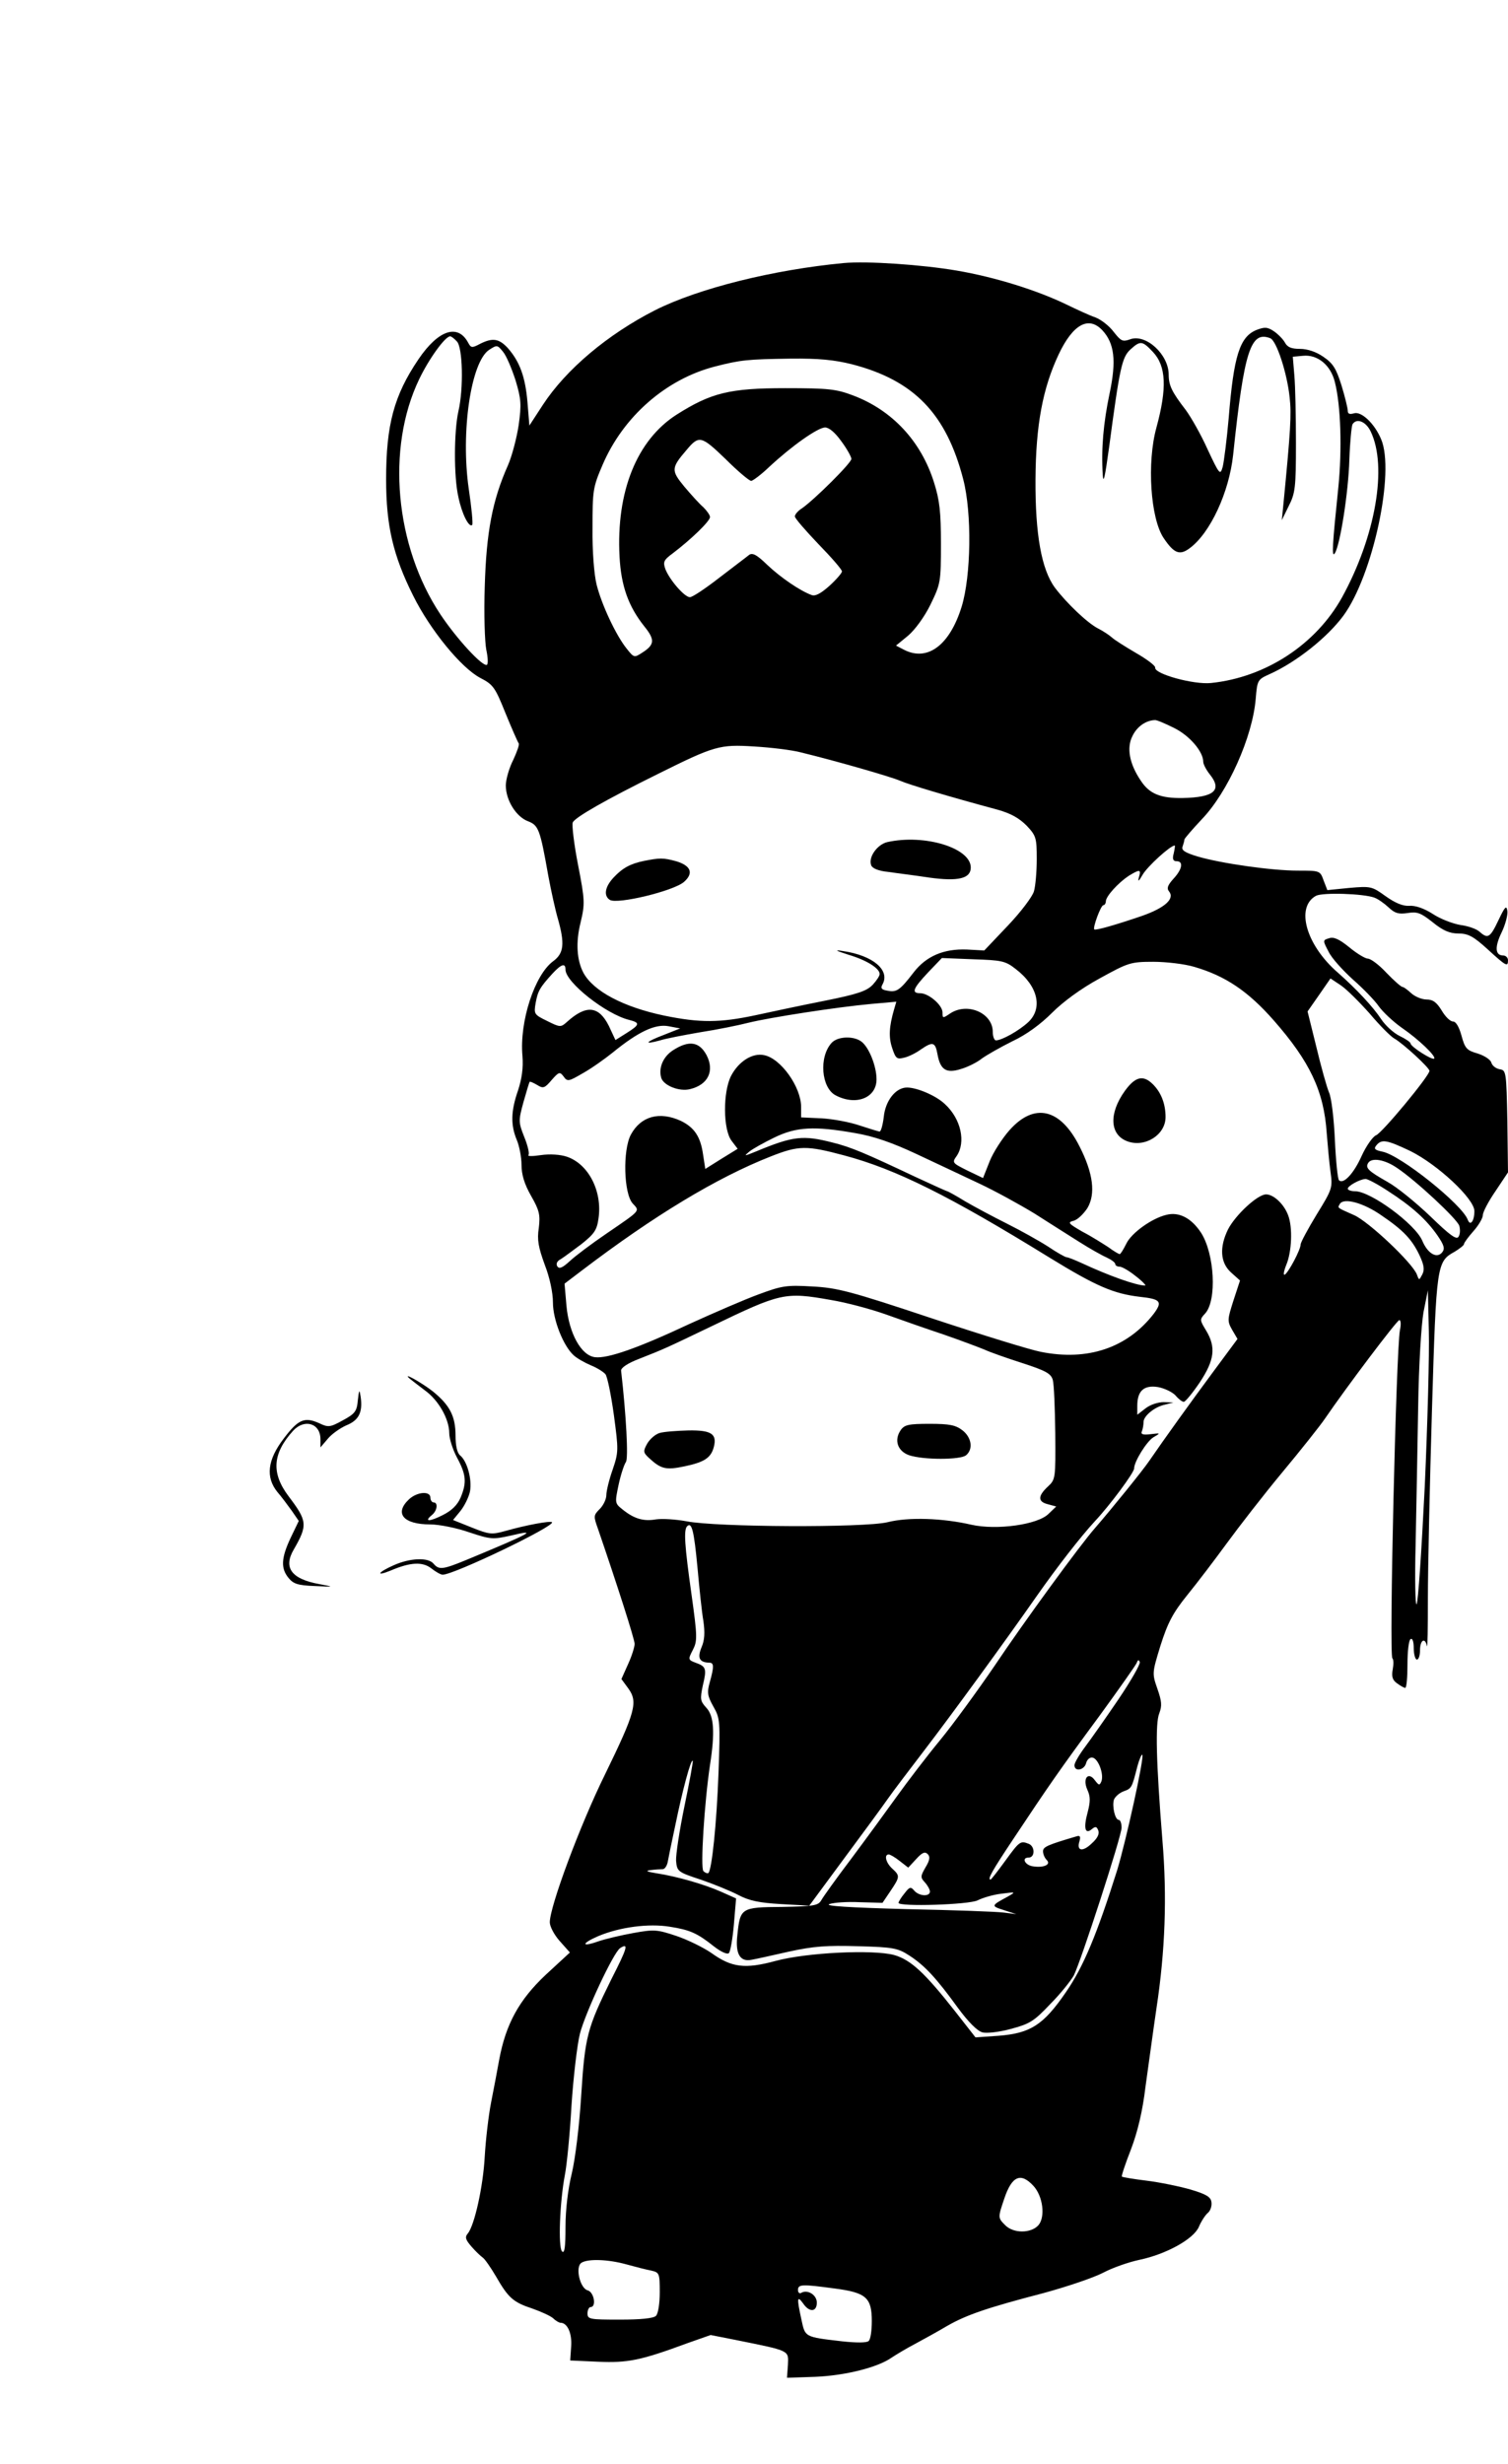 <?xml version="1.0" standalone="no"?>
<!DOCTYPE svg PUBLIC "-//W3C//DTD SVG 20010904//EN"
 "http://www.w3.org/TR/2001/REC-SVG-20010904/DTD/svg10.dtd">
<svg version="1.0" xmlns="http://www.w3.org/2000/svg"
 width="480pt" height="784pt" viewBox="0 0 480 784"
 preserveAspectRatio="xMidYMid meet">
<g transform="translate(0,784) scale(0.1,-0.1)"
fill="#000000" stroke="none">
<path d="M2685 7003 c-222 -21 -461 -80 -600 -150 -151 -77 -283 -188 -357
-301 l-43 -66 -6 74 c-7 82 -25 130 -63 173 -28 30 -48 33 -88 13 -26 -14 -29
-13 -38 4 -33 61 -95 40 -158 -53 -78 -115 -103 -209 -103 -382 0 -147 22
-242 86 -370 54 -109 153 -230 214 -262 41 -21 47 -30 80 -112 20 -49 39 -92
42 -96 3 -3 -5 -26 -17 -52 -13 -25 -24 -63 -24 -82 0 -47 33 -100 71 -114 33
-13 38 -25 64 -172 9 -49 23 -112 31 -139 22 -78 19 -109 -15 -134 -59 -43
-108 -192 -98 -302 3 -38 -2 -72 -14 -109 -23 -66 -24 -110 -4 -158 8 -19 15
-55 15 -79 0 -31 9 -61 30 -98 27 -47 30 -61 25 -103 -6 -38 -1 -62 19 -117
16 -41 26 -89 26 -120 0 -55 33 -138 66 -168 11 -10 36 -24 55 -32 20 -8 40
-21 46 -28 6 -7 18 -65 27 -130 15 -112 15 -118 -4 -174 -11 -31 -20 -68 -20
-81 0 -12 -9 -32 -21 -44 -20 -20 -20 -23 -6 -62 61 -178 117 -352 117 -367 0
-10 -9 -39 -21 -65 l-21 -47 22 -30 c31 -43 23 -74 -74 -273 -80 -162 -176
-421 -176 -471 0 -13 14 -40 32 -60 l32 -36 -77 -71 c-85 -80 -127 -157 -148
-270 -6 -34 -18 -96 -26 -137 -8 -41 -17 -118 -20 -170 -5 -97 -33 -221 -54
-246 -10 -12 -7 -20 12 -42 13 -15 29 -30 36 -35 6 -4 25 -31 42 -60 39 -68
55 -82 116 -102 28 -10 57 -23 66 -31 8 -8 19 -14 23 -14 22 0 37 -33 34 -75
l-3 -45 89 -4 c95 -4 135 4 284 59 l74 26 81 -16 c173 -35 167 -32 165 -79
l-3 -41 90 3 c96 4 199 30 243 61 15 10 50 31 77 45 28 15 73 40 100 56 61 35
128 58 305 104 74 20 160 49 191 65 30 16 82 34 115 41 86 18 173 66 190 105
7 17 20 37 28 44 9 7 14 23 12 35 -2 16 -16 25 -67 40 -35 10 -98 23 -139 28
-41 5 -77 11 -79 13 -2 2 11 41 29 87 21 55 37 122 46 198 9 63 24 176 35 250
28 184 34 356 19 535 -20 249 -23 373 -10 404 9 24 8 38 -6 78 -17 49 -17 50
10 138 23 72 39 103 85 160 31 38 88 113 126 165 38 52 117 154 176 225 60 72
121 149 136 171 69 101 229 313 237 314 5 0 6 -14 2 -32 -12 -63 -35 -1033
-24 -1044 4 -3 4 -20 1 -36 -4 -21 -1 -33 13 -43 11 -8 22 -15 27 -15 4 0 7
33 7 74 0 41 4 78 10 81 6 4 10 -8 10 -29 0 -20 5 -36 10 -36 6 0 10 14 10 30
0 32 16 42 22 13 2 -9 3 59 3 153 0 93 6 362 13 598 14 466 15 472 73 504 16
10 29 20 29 24 0 4 14 23 30 41 17 19 30 42 30 51 0 10 18 44 40 76 l40 60 -2
162 c-3 158 -4 163 -24 166 -12 2 -24 11 -27 21 -2 9 -21 22 -43 29 -35 10
-41 16 -52 57 -8 29 -18 45 -27 45 -9 0 -25 16 -36 35 -16 26 -28 35 -48 35
-15 0 -37 9 -49 20 -12 11 -24 20 -28 20 -4 0 -27 20 -51 45 -23 25 -50 45
-59 45 -8 0 -35 16 -59 36 -32 26 -50 34 -64 29 -21 -6 -21 -7 -2 -43 10 -21
46 -60 78 -89 32 -28 69 -66 82 -85 13 -18 46 -49 73 -68 54 -37 110 -91 103
-98 -6 -6 -75 38 -75 48 0 4 -16 15 -35 24 -20 10 -46 34 -59 54 -25 38 -78
95 -137 147 -102 88 -136 209 -70 245 22 11 151 7 186 -6 11 -4 31 -18 45 -31
20 -19 32 -22 60 -18 31 5 42 1 80 -29 33 -27 55 -36 82 -36 31 0 48 -9 93
-50 60 -55 65 -57 65 -35 0 8 -7 15 -15 15 -26 0 -28 27 -5 74 12 25 20 56 18
68 -3 19 -8 13 -28 -29 -27 -57 -34 -61 -61 -37 -10 9 -37 18 -60 21 -24 4
-64 19 -88 35 -28 18 -57 28 -76 26 -20 -1 -44 9 -75 31 -43 31 -47 32 -115
26 l-70 -7 -12 31 c-11 31 -12 31 -82 31 -84 0 -244 23 -319 45 -40 12 -52 20
-48 31 3 9 6 19 6 23 0 3 25 32 55 64 83 86 162 262 172 384 5 60 6 61 46 79
84 38 182 116 233 185 94 128 165 458 120 562 -21 50 -63 89 -86 82 -14 -4
-20 -2 -20 8 0 8 -9 45 -20 81 -17 54 -27 70 -58 91 -23 16 -51 25 -74 25 -27
0 -40 5 -48 20 -6 11 -22 27 -35 36 -21 14 -30 14 -56 4 -53 -22 -72 -82 -88
-280 -6 -69 -15 -138 -19 -155 -8 -28 -10 -26 -48 55 -21 47 -53 103 -70 126
-44 57 -54 78 -54 112 0 65 -74 132 -124 112 -23 -8 -28 -5 -51 24 -14 19 -40
39 -58 46 -18 6 -59 25 -92 41 -93 45 -226 87 -349 108 -111 19 -286 31 -361
24z m824 -214 c38 -41 45 -96 23 -200 -20 -95 -27 -176 -22 -259 2 -32 7 -9
20 85 34 255 41 288 68 313 32 29 38 28 72 -8 42 -45 45 -115 11 -240 -31
-112 -19 -290 23 -352 33 -49 51 -56 83 -32 65 48 125 177 138 296 35 333 56
396 118 372 20 -7 54 -111 62 -189 6 -53 3 -104 -20 -340 l-5 -50 22 45 c21
41 23 60 23 200 0 85 -2 182 -5 215 l-5 60 32 3 c47 5 89 -30 102 -84 19 -75
23 -214 11 -334 -19 -184 -22 -227 -11 -210 17 28 43 194 46 297 2 57 7 107
10 113 13 21 43 9 58 -23 54 -112 15 -334 -91 -527 -83 -150 -243 -255 -417
-273 -55 -6 -182 29 -178 49 1 6 -27 27 -62 47 -34 20 -69 42 -76 49 -8 7 -27
20 -43 28 -34 17 -101 81 -138 130 -43 58 -63 170 -62 345 1 173 23 290 74
398 45 95 95 123 139 76z m-2055 -35 c19 -18 22 -151 5 -223 -14 -63 -15 -207
0 -272 11 -54 34 -99 44 -89 3 3 -2 55 -11 115 -26 181 7 404 65 442 25 16 26
16 44 -6 11 -13 28 -54 40 -91 18 -60 19 -77 10 -142 -6 -40 -21 -98 -34 -128
-50 -112 -69 -214 -74 -385 -3 -88 0 -179 5 -203 5 -23 6 -44 2 -47 -13 -8
-96 82 -148 160 -145 218 -173 529 -68 748 31 65 83 137 99 137 3 0 13 -7 21
-16z m1258 -73 c197 -51 300 -157 354 -366 28 -108 25 -307 -5 -405 -38 -123
-109 -176 -184 -137 l-25 13 39 32 c22 19 52 60 71 99 32 66 33 71 33 193 0
101 -4 138 -22 195 -41 131 -133 230 -258 277 -53 20 -77 23 -215 23 -178 0
-237 -15 -346 -84 -127 -81 -193 -245 -182 -452 5 -93 28 -158 79 -222 34 -42
33 -58 -6 -83 -26 -17 -27 -17 -50 12 -34 42 -80 140 -96 204 -8 32 -14 108
-13 180 0 119 1 129 32 201 66 154 202 273 358 313 82 21 103 23 240 25 91 1
140 -4 196 -18z m-34 -245 c18 -24 32 -50 32 -56 0 -13 -117 -129 -157 -157
-13 -8 -23 -20 -23 -26 0 -6 34 -45 75 -88 41 -42 75 -81 75 -87 0 -5 -18 -26
-40 -46 -27 -24 -45 -34 -57 -29 -36 13 -99 56 -141 96 -32 31 -46 39 -57 32
-7 -6 -50 -38 -94 -72 -45 -35 -87 -63 -95 -63 -17 0 -64 54 -78 89 -8 23 -6
29 24 51 58 44 118 102 118 115 0 6 -10 20 -21 31 -12 10 -39 40 -61 66 -42
51 -42 59 7 116 40 48 47 46 124 -28 39 -39 76 -70 82 -70 5 0 32 20 58 45 71
66 153 124 177 125 13 0 32 -16 52 -44z m1059 -912 c49 -24 93 -75 93 -108 0
-7 9 -25 21 -40 40 -50 14 -73 -87 -75 -69 -1 -105 13 -132 54 -37 54 -47 106
-27 144 14 29 42 49 71 50 5 1 33 -11 61 -25z m-1187 -78 c111 -27 285 -77
315 -90 27 -12 154 -50 310 -92 43 -12 69 -27 93 -51 30 -32 32 -39 32 -106 0
-40 -4 -86 -9 -103 -5 -17 -42 -66 -83 -109 l-75 -79 -55 3 c-74 3 -130 -21
-170 -73 -43 -56 -54 -64 -83 -58 -19 3 -23 8 -16 20 25 45 -30 92 -125 106
-30 5 -26 2 18 -12 57 -17 98 -43 98 -61 0 -6 -10 -21 -22 -34 -19 -20 -48
-30 -153 -51 -71 -14 -170 -35 -220 -46 -113 -24 -176 -25 -292 -1 -128 27
-224 77 -256 136 -21 40 -25 96 -9 160 14 59 14 70 -8 183 -13 66 -20 127 -17
135 6 16 106 73 272 155 179 89 196 94 305 87 52 -3 120 -11 150 -19z m1186
-321 c-5 -18 -2 -25 9 -25 23 0 18 -26 -10 -56 -18 -20 -22 -30 -14 -40 19
-23 -12 -52 -86 -78 -79 -27 -147 -47 -152 -43 -5 6 21 77 29 77 4 0 8 6 8 13
1 16 38 57 72 80 36 22 41 22 33 -5 -4 -15 0 -12 12 9 15 26 87 92 102 93 2 0
0 -11 -3 -25z m-503 -368 c71 -54 87 -125 40 -169 -29 -27 -84 -58 -103 -58
-5 0 -10 12 -10 27 0 61 -83 96 -138 57 -21 -14 -22 -14 -22 5 0 23 -44 61
-71 61 -29 0 -23 15 25 66 l44 46 100 -4 c90 -3 102 -5 135 -31z m568 7 c100
-29 172 -78 253 -170 116 -132 160 -226 169 -359 3 -38 8 -94 12 -123 7 -51 6
-55 -44 -136 -28 -46 -51 -89 -51 -95 0 -17 -38 -88 -50 -96 -6 -4 -4 10 4 30
18 42 21 121 6 159 -13 35 -46 66 -70 66 -27 0 -97 -65 -121 -111 -28 -57 -25
-106 9 -137 l29 -26 -21 -64 c-19 -60 -20 -65 -4 -93 l17 -29 -77 -104 c-74
-100 -156 -214 -204 -284 -21 -31 -120 -153 -172 -213 -47 -53 -228 -301 -321
-440 -54 -79 -132 -186 -174 -237 -42 -51 -103 -131 -136 -177 -33 -46 -98
-135 -145 -198 -47 -62 -90 -122 -96 -133 -10 -17 -24 -19 -125 -21 -131 -1
-133 -3 -142 -90 -7 -60 9 -86 46 -78 12 2 66 14 119 26 78 17 120 20 220 17
112 -3 126 -6 163 -30 49 -32 85 -71 154 -166 33 -45 62 -74 78 -78 13 -4 55
1 91 11 60 16 73 24 125 79 33 33 66 75 75 91 23 46 152 443 152 470 0 14 -4
25 -9 25 -12 0 -22 45 -15 65 4 9 17 21 31 26 25 9 26 11 43 78 6 23 14 41 16
38 7 -7 -52 -275 -80 -367 -64 -203 -107 -307 -163 -388 -72 -105 -113 -131
-215 -139 l-73 -5 -65 83 c-96 122 -141 164 -194 179 -67 18 -279 8 -378 -19
-96 -26 -139 -21 -203 25 -26 18 -77 43 -113 55 -60 20 -70 21 -136 9 -39 -7
-89 -19 -110 -26 -56 -20 -57 -8 -2 16 69 29 161 41 228 30 64 -10 87 -20 141
-63 22 -17 42 -26 47 -21 5 5 12 46 16 91 l7 83 -47 21 c-54 24 -141 49 -206
59 -31 5 -37 8 -20 10 14 2 31 3 38 3 7 -1 14 9 17 21 2 11 13 66 25 121 22
107 49 209 55 203 2 -1 -10 -66 -26 -143 -16 -77 -28 -156 -27 -175 3 -34 5
-36 78 -60 41 -14 95 -36 120 -49 34 -18 66 -25 136 -29 l90 -5 110 149 c61
82 124 168 140 191 16 23 70 94 119 158 82 107 253 341 357 490 64 91 137 185
183 235 48 51 125 155 125 168 0 22 40 86 61 99 24 14 24 14 -9 10 -25 -3 -32
0 -27 10 3 8 5 21 5 29 0 19 35 48 68 55 l27 7 -31 1 c-18 0 -43 -8 -58 -20
l-26 -20 0 28 c0 48 21 67 66 60 21 -4 46 -16 56 -27 9 -11 21 -20 26 -20 5 0
28 28 51 62 47 71 52 112 20 165 -20 33 -21 35 -3 54 38 42 30 190 -13 257
-31 47 -70 67 -110 57 -47 -11 -112 -58 -128 -92 -9 -18 -18 -33 -21 -33 -3 0
-20 10 -36 22 -17 11 -53 34 -82 49 -45 26 -49 30 -29 35 13 3 32 22 44 40 27
45 19 111 -25 197 -61 121 -144 140 -223 51 -23 -26 -52 -71 -63 -99 l-21 -53
-50 24 c-48 24 -49 25 -34 46 30 44 14 118 -37 165 -28 27 -89 53 -121 53 -36
0 -69 -42 -74 -94 -3 -25 -9 -46 -13 -46 -4 0 -32 9 -63 19 -32 11 -86 21
-122 23 l-65 3 0 33 c0 64 -65 155 -118 165 -37 8 -81 -20 -105 -66 -26 -51
-26 -171 2 -207 l19 -25 -52 -32 -51 -32 -7 45 c-8 58 -28 87 -71 108 -68 31
-127 15 -159 -44 -26 -49 -23 -187 6 -219 23 -25 27 -20 -84 -96 -47 -32 -99
-71 -116 -87 -24 -22 -34 -26 -40 -17 -5 8 -1 17 11 23 10 6 39 28 66 48 40
32 49 44 54 81 13 87 -32 174 -101 197 -21 7 -54 9 -82 5 -26 -4 -44 -4 -40 0
4 4 -2 30 -13 57 -19 48 -19 52 -3 111 10 34 18 63 20 65 1 2 12 -3 24 -10 19
-12 24 -10 46 16 23 26 26 27 38 11 12 -17 16 -16 62 11 27 15 69 45 94 65 82
67 136 92 178 84 l37 -7 -53 -21 c-58 -22 -65 -32 -11 -17 19 6 77 17 129 26
52 8 121 22 152 30 69 17 282 50 392 60 l79 7 -7 -24 c-16 -55 -18 -89 -6
-124 11 -33 15 -36 38 -30 14 3 38 15 53 26 38 26 46 24 53 -15 9 -50 28 -62
75 -47 21 6 51 21 66 33 15 11 59 36 97 55 45 21 90 54 127 91 35 35 92 77
151 109 91 50 98 53 171 53 41 0 100 -7 130 -16z m-2001 -9 c0 -40 129 -142
203 -160 35 -9 34 -15 -9 -42 l-35 -22 -21 45 c-32 64 -72 68 -133 13 -20 -18
-22 -18 -64 3 -41 20 -42 22 -36 57 7 38 13 49 54 94 28 30 41 34 41 12z
m2560 -140 c32 -38 67 -73 78 -79 27 -15 112 -93 112 -103 0 -16 -151 -198
-170 -205 -10 -4 -31 -33 -46 -66 -25 -56 -58 -91 -72 -77 -4 4 -10 61 -13
128 -3 67 -11 136 -19 152 -7 17 -25 81 -40 144 l-28 113 37 53 36 52 33 -22
c18 -12 59 -53 92 -90z m-1638 -380 c59 -10 117 -30 194 -66 60 -28 151 -71
202 -95 51 -24 129 -67 175 -95 45 -29 109 -69 142 -90 33 -21 72 -43 88 -50
15 -7 27 -16 27 -21 0 -4 6 -8 14 -8 7 0 30 -13 51 -30 21 -16 34 -30 30 -30
-28 0 -115 31 -201 71 -22 10 -44 19 -49 19 -4 0 -31 15 -59 34 -28 18 -87 51
-131 73 -44 22 -104 54 -133 71 -29 18 -55 32 -57 32 -2 0 -48 21 -102 46
-161 76 -203 94 -263 109 -94 24 -125 21 -245 -29 -37 -15 -38 -15 -20 0 11 9
47 29 80 45 70 34 127 37 257 14z m1767 -57 c87 -43 204 -152 204 -191 0 -32
-13 -49 -21 -28 -17 48 -214 206 -272 217 -24 5 -28 9 -19 20 17 21 34 17 108
-18z m-1802 -14 c165 -44 334 -128 655 -326 147 -90 202 -114 287 -124 65 -7
72 -15 44 -53 -84 -109 -210 -152 -360 -122 -32 6 -188 54 -348 107 -258 86
-300 97 -380 101 -82 5 -97 2 -170 -25 -44 -16 -143 -59 -220 -94 -164 -77
-261 -111 -301 -106 -44 5 -83 76 -91 164 l-6 70 54 41 c230 175 430 296 603
364 89 35 113 35 233 3z m1760 -40 c60 -40 191 -162 198 -184 3 -11 3 -26 -2
-34 -6 -12 -26 2 -90 64 -45 43 -106 93 -137 110 -60 34 -71 44 -61 60 11 18
53 11 92 -16z m-31 -72 c78 -50 124 -92 159 -142 22 -32 25 -43 15 -55 -17
-20 -46 -3 -63 38 -23 53 -164 157 -214 157 -13 0 -23 4 -23 8 0 9 38 30 56
31 6 1 38 -16 70 -37z m-20 -78 c71 -48 98 -77 122 -127 15 -32 17 -47 9 -62
-10 -19 -10 -19 -17 0 -14 37 -154 169 -200 189 -56 25 -53 22 -45 36 13 20
75 3 131 -36z m139 -864 c-10 -201 -21 -369 -26 -374 -4 -5 -6 81 -3 190 2
110 6 305 8 434 2 139 10 264 17 305 l14 70 3 -130 c2 -71 -4 -294 -13 -495z
m-1890 594 c49 -8 127 -29 175 -46 47 -17 130 -46 184 -64 55 -19 113 -41 130
-48 17 -8 71 -27 121 -43 74 -24 90 -33 96 -53 4 -14 7 -91 8 -171 1 -143 1
-146 -24 -169 -32 -30 -32 -48 1 -56 l26 -7 -24 -23 c-34 -35 -166 -53 -246
-35 -91 21 -200 25 -267 8 -75 -18 -546 -16 -640 3 -33 6 -76 9 -97 6 -40 -7
-70 2 -107 32 -24 19 -24 21 -12 78 7 33 18 65 23 72 9 10 1 151 -15 291 -1 9
21 24 58 38 81 32 81 32 229 103 222 107 234 110 381 84z m-425 -850 c6 -67
14 -144 19 -172 5 -36 4 -60 -6 -83 -14 -34 -7 -48 25 -49 15 0 15 -13 1 -63
-9 -32 -7 -43 12 -77 21 -37 22 -46 16 -212 -6 -161 -21 -305 -32 -317 -3 -2
-10 0 -16 6 -10 10 3 217 21 338 16 102 13 156 -12 182 -19 21 -20 27 -11 70
13 54 11 61 -23 73 -24 9 -24 11 -9 40 15 29 15 42 -4 178 -22 156 -25 204
-14 216 15 15 22 -14 33 -130z m1339 -422 c-40 -59 -88 -127 -106 -151 -18
-24 -33 -50 -33 -57 0 -22 31 -16 37 6 3 12 12 20 21 18 18 -4 36 -52 28 -75
-6 -14 -8 -14 -21 3 -21 29 -40 6 -24 -30 10 -22 10 -37 1 -72 -14 -51 -8 -72
14 -53 11 9 15 8 20 -5 4 -11 -3 -25 -21 -41 -29 -28 -49 -24 -39 7 4 14 2 19
-8 16 -95 -28 -108 -34 -108 -48 0 -9 5 -21 12 -28 14 -14 -9 -25 -43 -20 -26
3 -39 28 -15 28 21 0 21 36 0 44 -26 10 -29 8 -74 -54 -24 -33 -45 -60 -47
-60 -11 0 5 28 73 130 111 167 146 218 273 390 62 85 116 162 119 169 4 11 7
11 10 3 2 -7 -29 -61 -69 -120z m-613 -533 c-16 -28 -17 -32 -2 -48 9 -10 16
-23 16 -29 0 -17 -35 -15 -50 3 -11 13 -15 12 -31 -9 -11 -13 -19 -27 -19 -30
0 -13 225 -6 252 8 16 8 49 18 75 21 47 6 47 6 21 -9 -54 -29 -54 -30 -13 -43
l40 -13 -40 5 c-22 3 -161 8 -310 11 -183 5 -262 10 -245 16 14 5 57 8 97 6
l72 -2 25 37 c31 46 31 49 6 72 -20 18 -27 45 -11 45 4 0 20 -9 35 -21 l27
-21 25 27 c19 21 28 25 37 16 8 -8 7 -19 -7 -42z m-1000 -356 c-77 -156 -84
-181 -96 -370 -6 -97 -19 -202 -30 -248 -12 -49 -20 -115 -20 -170 0 -65 -3
-86 -11 -78 -13 13 -7 160 9 243 6 30 16 129 21 220 6 91 18 194 27 230 17 66
107 259 128 272 28 18 23 1 -28 -99z m1343 -657 c31 -33 39 -100 16 -126 -24
-26 -79 -26 -105 0 -24 24 -24 24 -3 86 24 71 52 83 92 40z m-1296 -250 c29
-8 64 -17 80 -20 26 -6 27 -9 27 -69 0 -36 -5 -68 -12 -75 -8 -8 -48 -12 -115
-12 -96 0 -103 1 -103 20 0 11 5 20 10 20 19 0 11 47 -9 53 -25 6 -41 75 -20
88 21 13 84 11 142 -5z m664 -77 c100 -13 118 -29 118 -104 0 -30 -4 -58 -10
-63 -6 -6 -39 -6 -85 -1 -120 14 -117 13 -129 69 -15 68 -14 78 5 52 20 -30
44 -28 44 2 0 25 -30 43 -50 31 -5 -3 -10 1 -10 9 0 19 13 19 117 5z"/>
<path d="M2825 5161 c-32 -7 -62 -48 -52 -74 4 -10 23 -18 54 -21 26 -4 85
-11 130 -18 94 -13 133 -3 133 32 0 62 -146 107 -265 81z"/>
<path d="M2050 5101 c-44 -9 -69 -23 -97 -53 -28 -30 -32 -58 -12 -71 24 -15
202 28 236 57 32 28 22 52 -25 66 -41 11 -51 11 -102 1z"/>
<path d="M2647 4522 c-41 -45 -33 -143 13 -167 65 -34 130 -8 130 51 0 42 -24
102 -48 120 -25 19 -76 17 -95 -4z"/>
<path d="M2143 4499 c-32 -20 -48 -57 -38 -89 8 -24 58 -44 92 -35 57 14 78
58 52 108 -23 43 -56 48 -106 16z"/>
<path d="M3581 4370 c-52 -72 -49 -140 7 -161 56 -21 122 20 122 77 0 42 -14
78 -40 104 -31 31 -56 25 -89 -20z"/>
<path d="M2867 3290 c-22 -32 -10 -67 27 -80 45 -15 163 -15 181 0 23 19 18
56 -11 79 -22 17 -41 21 -105 21 -67 0 -80 -3 -92 -20z"/>
<path d="M2100 3281 c-14 -4 -31 -19 -40 -34 -13 -24 -13 -28 5 -45 39 -36 54
-40 115 -27 62 13 83 27 92 61 11 42 -8 54 -80 53 -37 -1 -78 -4 -92 -8z"/>
<path d="M1305 3453 c6 -5 27 -21 48 -37 43 -31 77 -91 77 -136 0 -17 11 -52
25 -78 29 -54 31 -79 11 -127 -10 -23 -28 -41 -56 -55 -43 -22 -62 -22 -35 0
17 14 20 40 5 40 -5 0 -10 7 -10 15 0 22 -42 19 -68 -5 -48 -45 -18 -80 67
-80 28 0 84 -11 124 -25 69 -23 76 -23 131 -11 92 22 70 10 -142 -78 -73 -30
-85 -31 -102 -11 -17 21 -76 18 -127 -5 -50 -22 -59 -37 -10 -17 63 27 102 29
130 7 14 -11 30 -20 36 -20 36 0 359 155 348 167 -6 5 -82 -9 -149 -28 -43
-12 -51 -11 -106 11 l-60 24 23 28 c13 16 27 44 31 63 7 38 -9 97 -32 115 -9
8 -14 31 -14 62 0 62 -18 97 -72 141 -37 29 -102 65 -73 40z"/>
<path d="M1139 3385 c-3 -35 -9 -43 -48 -64 -40 -22 -46 -23 -75 -9 -47 21
-67 12 -113 -49 -52 -68 -58 -123 -20 -170 13 -15 33 -42 46 -60 l22 -32 -26
-54 c-30 -64 -32 -97 -6 -128 15 -18 29 -23 82 -25 64 -3 64 -3 16 6 -89 16
-116 52 -82 110 45 78 43 91 -16 169 -56 74 -52 136 14 209 36 39 87 24 87
-27 l0 -26 23 27 c12 15 39 34 59 43 40 16 53 41 46 91 -4 25 -5 24 -9 -11z"/>
</g>
</svg>
